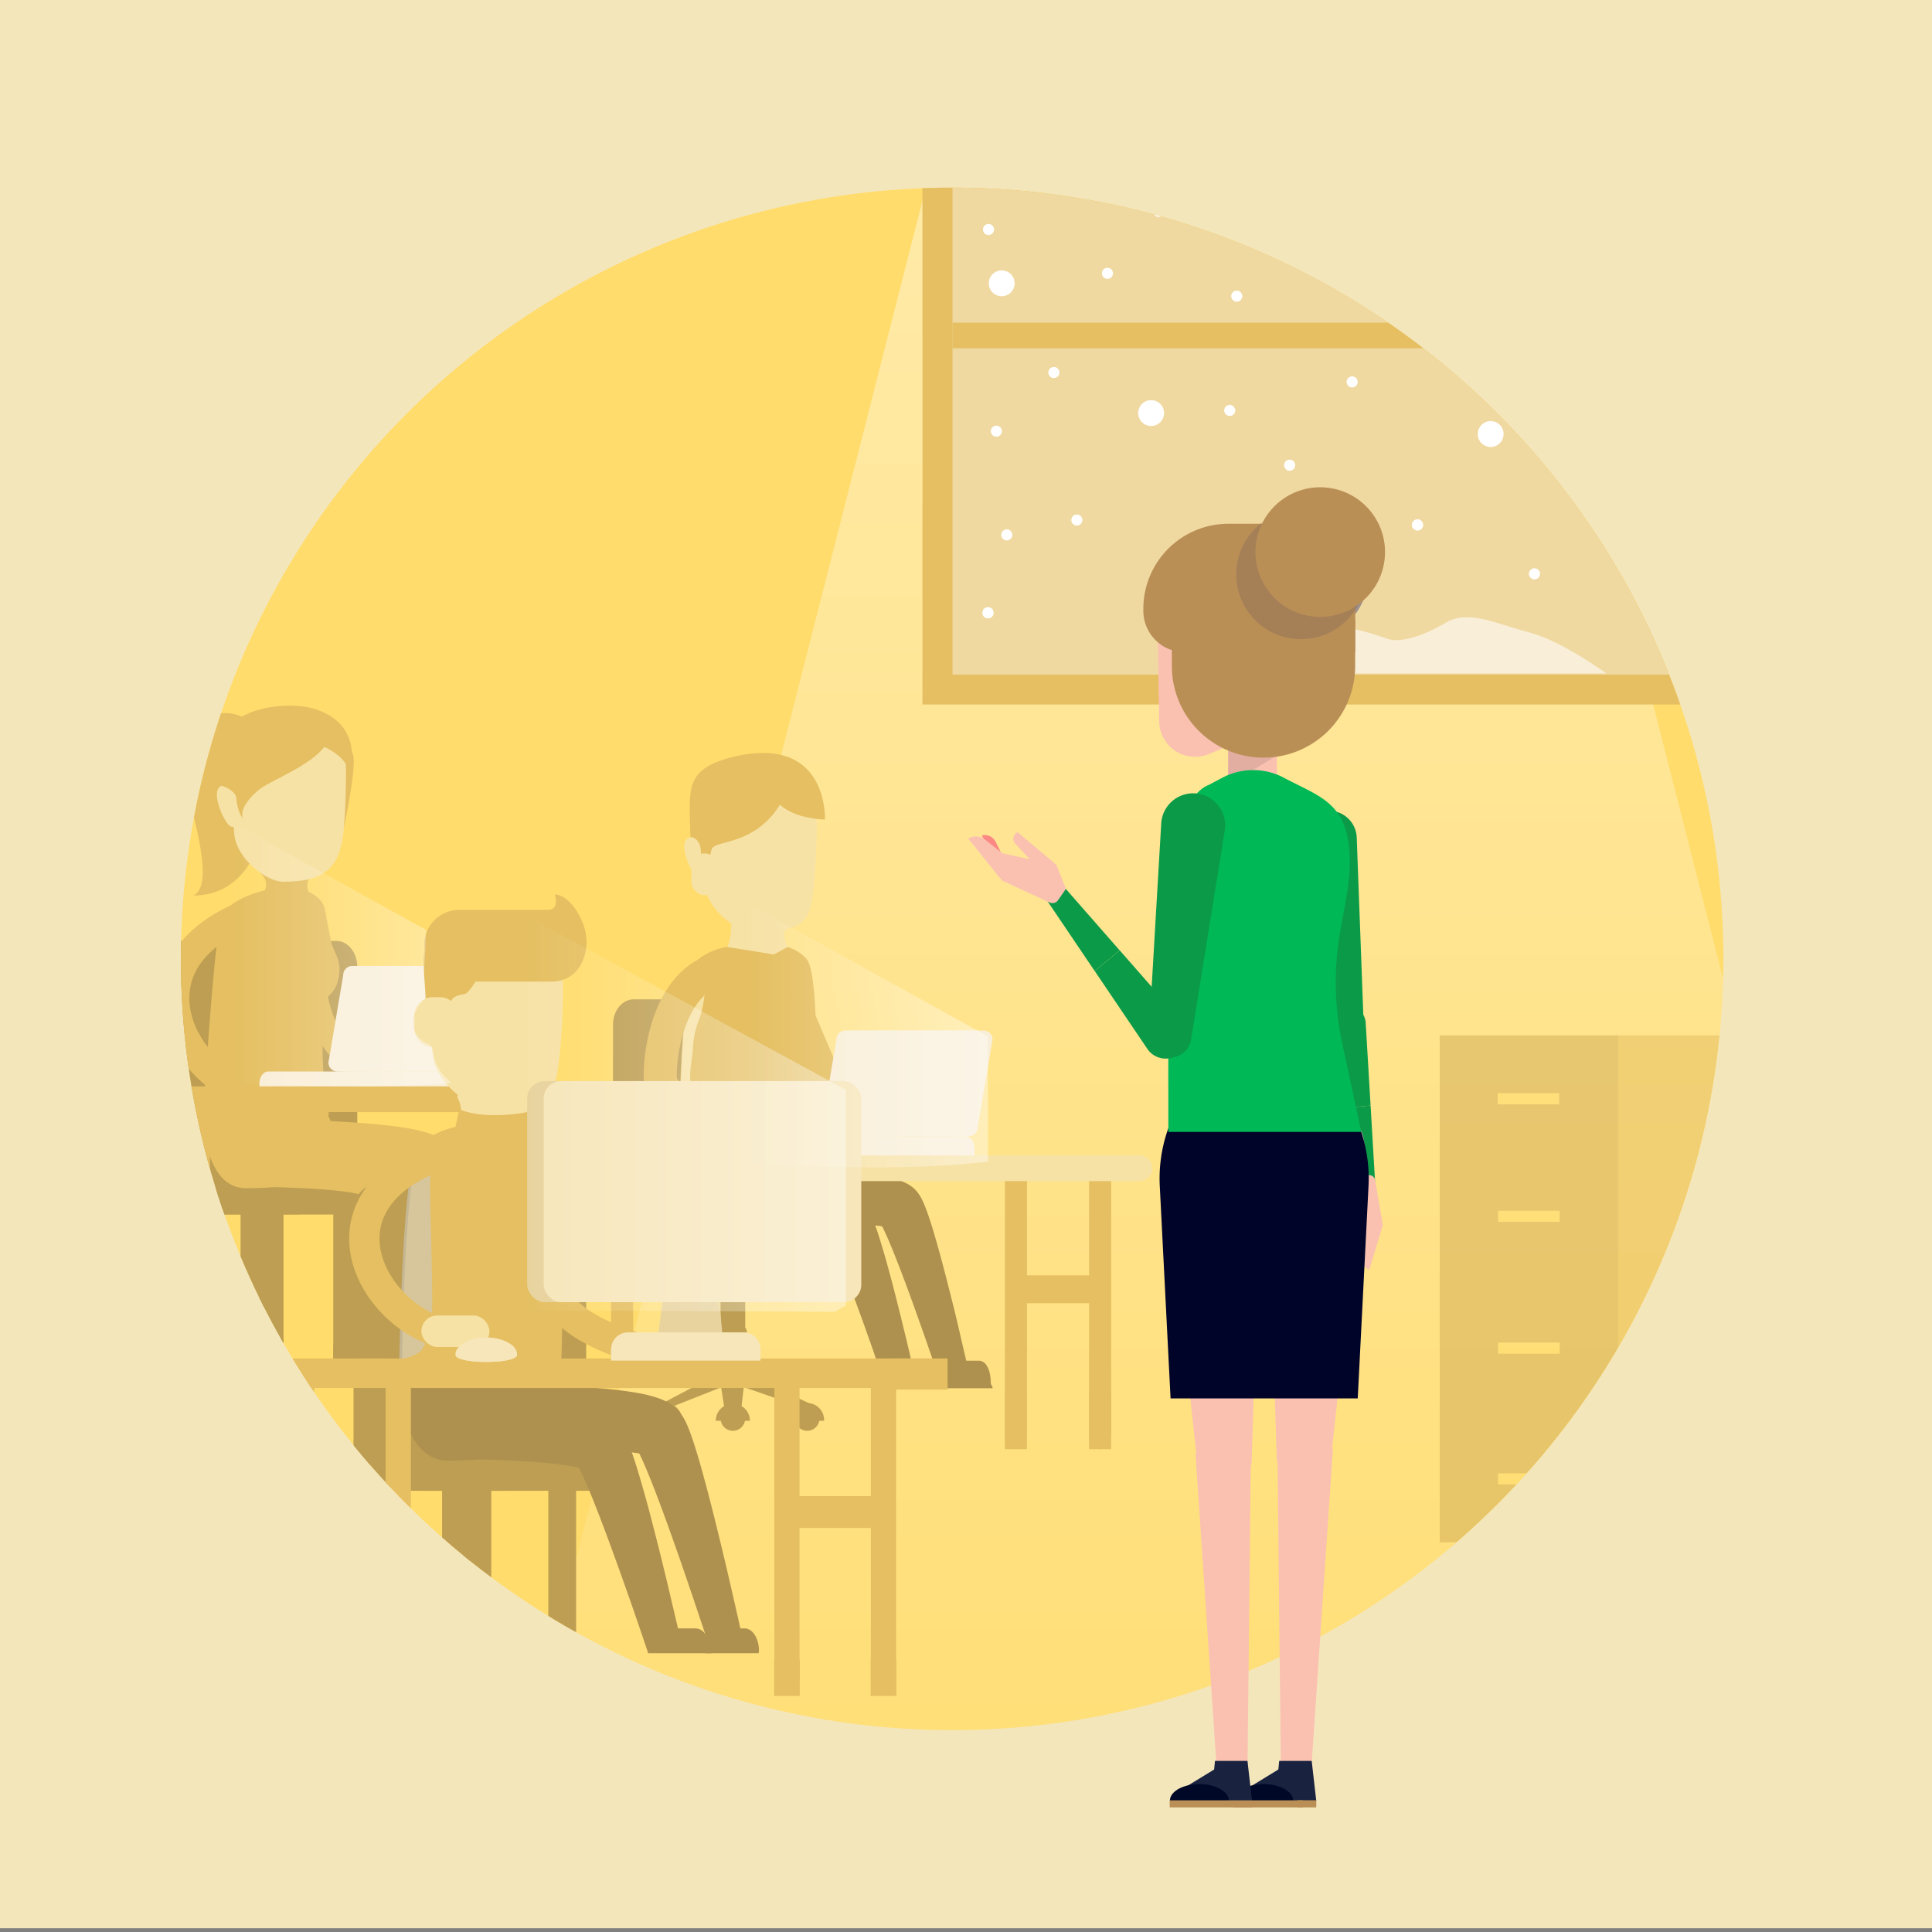 <svg xmlns="http://www.w3.org/2000/svg" xmlns:xlink="http://www.w3.org/1999/xlink" width="700" height="700" viewBox="0 0 700 700">
  <rect x="0" y="0" width="700" height="700" fill="#808080" stroke="none"/>
  <defs>
    <clipPath id="8f4ed174-de66-41e2-a29d-ad17b59a8975">
      <circle cx="344.98" cy="347.42" r="279.44" fill="none"/>
    </clipPath>
    <linearGradient id="fef0fa1d-cdfc-4468-a9c0-cd7efc524d21" x1="443.33" y1="70" x2="443.33" y2="764" gradientUnits="userSpaceOnUse">
      <stop offset="0" stop-color="#fff"/>
      <stop offset="1" stop-color="#fff" stop-opacity="0"/>
    </linearGradient>
    <linearGradient id="7d2178c8-78c0-4ab9-8fce-7f21daf698d8" x1="-192.99" y1="1315.15" x2="-192.99" y2="1402.15" gradientTransform="translate(1486.19 538.81) rotate(90)" xlink:href="#fef0fa1d-cdfc-4468-a9c0-cd7efc524d21"/>
    <linearGradient id="dd3c7ace-46b1-43f5-87eb-dca0455c5676" x1="-135.59" y1="1179.69" x2="-135.59" y2="1296.69" gradientTransform="translate(1486.19 538.81) rotate(90)" xlink:href="#fef0fa1d-cdfc-4468-a9c0-cd7efc524d21"/>
    <linearGradient id="deadccd8-0f7d-4d27-8def-e1dcb60fcff3" x1="-163.68" y1="1128.25" x2="-163.68" y2="1215.25" gradientTransform="translate(1486.19 538.81) rotate(90)" xlink:href="#fef0fa1d-cdfc-4468-a9c0-cd7efc524d21"/>
    <symbol id="f7f407b3-ac70-4624-a613-6cbdbacd2504" data-name="New Symbol 23" viewBox="0 0 3.26 4.72">
      <path d="M1.63,4.72h0A1.63,1.63,0,0,1,0,3.09V1.63A1.63,1.63,0,0,1,1.63,0h0A1.63,1.63,0,0,1,3.26,1.63V3.09A1.63,1.63,0,0,1,1.63,4.72Z" fill="#67413a"/>
    </symbol>
    <symbol id="2dcb944b-faa2-4dbf-be41-458ec737ce48" data-name="New Symbol 32" viewBox="0 0 3.79 1.46">
      <path d="M.25,1.2,0,.18A5.87,5.87,0,0,1,3.79.49l-.42,1A4.9,4.9,0,0,0,.25,1.2Z" fill="#b0593c"/>
    </symbol>
  </defs>
  <title>elena-2</title>
  <g style="isolation: isolate">
    <g id="49d0f1d0-0b60-4411-8b40-7d8d5b592c47" data-name="back6">
      <rect y="-4.8" width="701.05" height="703.44" fill="#f4e6bb"/>
      <circle cx="344.98" cy="347.42" r="279.44" fill="#ffdc6c"/>
      <g clip-path="url(#8f4ed174-de66-41e2-a29d-ad17b59a8975)">
        <g>
          <polyline points="288.58 386.53 266.95 394.2 285.64 398.02" fill="#272749"/>
          <circle cx="345.38" cy="348.05" r="277.95" fill="#ffdc6c"/>
          <polygon points="551.76 70 334.91 70 158.01 764 728.66 764 551.76 70" opacity="0.4" fill="url(#fef0fa1d-cdfc-4468-a9c0-cd7efc524d21)"/>
          <g>
            <g>
              <rect x="334.22" y="54.75" width="292.88" height="200.49" fill="#e5bf61"/>
              <g opacity="0.41">
                <rect x="345.11" y="65.58" width="270.52" height="178.84" fill="#fff"/>
              </g>
              <rect x="345.11" y="116.91" width="275.86" height="9.3" fill="#e5bf61"/>
            </g>
            <path d="M418.53,154.11a4.68,4.68,0,1,1,3-5.9A4.69,4.69,0,0,1,418.53,154.11Z" fill="#fff"/>
            <path d="M418.87,78.36a2,2,0,1,1,2.67-.84A2,2,0,0,1,418.87,78.36Z" fill="#fff"/>
            <path d="M421.57,216.73a2,2,0,1,1,2.66-.83A2,2,0,0,1,421.57,216.73Z" fill="#fff"/>
            <path d="M446.2,107.93a2,2,0,1,1,2.48,1.28A2,2,0,0,1,446.2,107.93Z" fill="#fff"/>
            <path d="M363,192.89a2,2,0,1,1,.84,2.67A2,2,0,0,1,363,192.89Z" fill="#fff"/>
            <path d="M465.48,167.64a2,2,0,1,1,.84,2.67A2,2,0,0,1,465.48,167.64Z" fill="#fff"/>
            <path d="M357.06,223.81a2,2,0,1,1,2.67-.84A2,2,0,0,1,357.06,223.81Z" fill="#fff"/>
            <path d="M443.66,149.35a2,2,0,1,1,2.48,1.27A2,2,0,0,1,443.66,149.35Z" fill="#fff"/>
            <path d="M388.38,187.51a2,2,0,1,1,.83,2.67A2,2,0,0,1,388.38,187.51Z" fill="#fff"/>
            <path d="M400.3,100.79A2,2,0,1,1,403,100,2,2,0,0,1,400.3,100.79Z" fill="#fff"/>
            <path d="M357.06,223.81a2,2,0,1,1,2.67-.83A2,2,0,0,1,357.06,223.81Z" fill="#fff"/>
            <path d="M454.52,223.59a4.29,4.29,0,1,1-2.77,5.41A4.29,4.29,0,0,1,454.52,223.59Z" fill="#fff"/>
            <path d="M360.37,154.33a2,2,0,1,1-1.27,2.48A2,2,0,0,1,360.37,154.33Z" fill="#fff"/>
            <path d="M472.53,76A2,2,0,1,1,475,77.26,2,2,0,0,1,472.53,76Z" fill="#fff"/>
            <path d="M452.71,198.68a2,2,0,1,1,.84,2.67A2,2,0,0,1,452.71,198.68Z" fill="#fff"/>
            <path d="M356.26,83.79a2,2,0,1,1,2.48,1.27A2,2,0,0,1,356.26,83.79Z" fill="#fff"/>
            <path d="M380.06,134.06a2,2,0,1,1,.83,2.67A2,2,0,0,1,380.06,134.06Z" fill="#fff"/>
            <path d="M364.39,107.1a4.68,4.68,0,1,1,3-5.9A4.69,4.69,0,0,1,364.39,107.1Z" fill="#fff"/>
            <path d="M538.65,152.81a4.68,4.68,0,1,1-3,5.9A4.68,4.68,0,0,1,538.65,152.81Z" fill="#fff"/>
            <path d="M538.3,228.56a2,2,0,1,1-2.66.84A2,2,0,0,1,538.3,228.56Z" fill="#fff"/>
            <path d="M535.61,90.19a2,2,0,1,1-2.67.83A2,2,0,0,1,535.61,90.19Z" fill="#fff"/>
            <path d="M515.49,189.55a2,2,0,1,1-2.48-1.27A2,2,0,0,1,515.49,189.55Z" fill="#fff"/>
            <path d="M594.21,114a2,2,0,1,1-.83-2.67A2,2,0,0,1,594.21,114Z" fill="#fff"/>
            <path d="M491.69,139.28a2,2,0,1,1-.83-2.67A2,2,0,0,1,491.69,139.28Z" fill="#fff"/>
            <path d="M600.12,83.11a2,2,0,1,1-2.67.83A2,2,0,0,1,600.12,83.11Z" fill="#fff"/>
            <path d="M515.49,189.55a2,2,0,1,1-2.48-1.27A2,2,0,0,1,515.49,189.55Z" fill="#fff"/>
            <path d="M566.82,84.45a2,2,0,1,1-.83-2.66A2,2,0,0,1,566.82,84.45Z" fill="#fff"/>
            <path d="M556.88,206.13a2,2,0,1,1-2.67.83A2,2,0,0,1,556.88,206.13Z" fill="#fff"/>
            <path d="M600.12,83.11a2,2,0,1,1-2.67.83A2,2,0,0,1,600.12,83.11Z" fill="#fff"/>
            <path d="M502.66,83.33a4.29,4.29,0,1,1,2.77-5.41A4.3,4.3,0,0,1,502.66,83.33Z" fill="#fff"/>
            <path d="M596.81,152.59a2,2,0,1,1,1.27-2.48A2,2,0,0,1,596.81,152.59Z" fill="#fff"/>
            <path d="M484.64,230.93a2,2,0,1,1-2.48-1.27A2,2,0,0,1,484.64,230.93Z" fill="#fff"/>
            <path d="M493.83,100A2,2,0,1,1,493,97.3,2,2,0,0,1,493.83,100Z" fill="#fff"/>
            <path d="M600.92,223.13a2,2,0,1,1-2.49-1.27A2,2,0,0,1,600.92,223.13Z" fill="#fff"/>
            <path d="M577.12,172.86a2,2,0,1,1-.83-2.67A2,2,0,0,1,577.12,172.86Z" fill="#fff"/>
            <path d="M592.79,192.82a4.68,4.68,0,1,1-3,5.9A4.67,4.67,0,0,1,592.79,192.82Z" fill="#fff"/>
          </g>
          <g opacity="0.55">
            <rect x="521.63" y="375.13" width="111.42" height="183.66" transform="translate(1154.69 933.92) rotate(-180)" fill="#e5bf61"/>
            <g opacity="0.12">
              <rect x="521.63" y="375.13" width="64.63" height="45.91" transform="translate(1107.9 796.18) rotate(-180)" fill="#4b2d14"/>
              <rect x="521.63" y="421.05" width="64.63" height="45.91" transform="translate(1107.9 888.01) rotate(-180)" fill="#4b2d14"/>
              <rect x="521.63" y="466.96" width="64.63" height="45.91" transform="translate(1107.9 979.84) rotate(-180)" fill="#4b2d14"/>
              <rect x="521.63" y="512.88" width="64.63" height="45.91" transform="translate(1107.9 1071.67) rotate(-180)" fill="#4b2d14"/>
            </g>
            <rect x="542.61" y="396.05" width="22.33" height="4.03" transform="translate(1107.55 796.13) rotate(-180)" fill="#ffdc6c"/>
            <rect x="542.79" y="438.67" width="22.33" height="4.03" transform="translate(1107.9 881.36) rotate(-180)" fill="#ffdc6c"/>
            <rect x="542.79" y="486.44" width="22.33" height="4.03" transform="translate(1107.9 976.9) rotate(-180)" fill="#ffdc6c"/>
            <rect x="542.79" y="533.82" width="22.33" height="4.03" rx="0.05" ry="0.05" transform="translate(1107.9 1071.67) rotate(-180)" fill="#ffdc6c"/>
          </g>
          <g>
            <g>
              <g>
                <g>
                  <path d="M55.93,428.54c0,5.15,3.41,9.33,7.62,9.33h58.27c4.21,0,7.62-4.18,7.62-9.33V350.23c0-5.15-3.41-9.33-7.62-9.33H63.55c-4.21,0-7.62,4.18-7.62,9.33Z" fill="#bd9e52"/>
                  <path d="M120.75,495V437.68h8.77V495a4.39,4.39,0,1,1-8.77,0Z" fill="#bd9e52"/>
                  <path d="M87.17,495V437.68h8.77V495a4.39,4.39,0,1,1-8.77,0Z" fill="#bd9e52"/>
                  <path d="M93.94,495V437.68h8.78V495a4.4,4.4,0,1,1-8.78,0Z" fill="#bd9e52"/>
                  <path d="M60.36,495V437.68h8.78V495a4.4,4.4,0,1,1-8.78,0Z" fill="#bd9e52"/>
                  <path d="M64.51,430.18H108.7V440H64.51a5,5,0,0,1,0-9.86Z" fill="#bd9e52"/>
                  <path d="M78.14,435.11c0,2.72.72,4.93,1.61,4.93h59.36c.89,0,1.61-2.21,1.61-4.93h0c0-2.72-.72-4.93-1.61-4.93H79.75c-.89,0-1.61,2.21-1.61,4.93Z" fill="#bd9e52"/>
                  <rect x="60.36" y="486.2" width="8.77" height="13.55" fill="#bd9e52"/>
                  <rect x="87.17" y="486.44" width="6.77" height="13.25" fill="#bd9e52"/>
                  <rect x="93.94" y="484.9" width="8.77" height="14.73" fill="#bd9e52"/>
                  <rect x="120.75" y="487.38" width="8.77" height="12.12" fill="#bd9e52"/>
                </g>
                <g>
                  <path d="M99,273.57c0,7.47,0,50.88-29,50.88,9.15-3.78-2.66-36.55-3.48-44-1.55-14.13,8.67-26.76,22-20.41C95.94,263.58,99,266.1,99,273.57Z" fill="#e5bf61"/>
                  <path d="M199.4,493.74h-8s-14.31-1.74-16.73-2.27c-4.69-1-2.56-4.92-2.56-7.29V481l7.33,1.67s16,6.5,19.16,7.88S199.4,493.74,199.4,493.74Z" fill="#e5bf61"/>
                  <path d="M103.85,427.58l5-.29c3.21-.17,7.81-.38,13.3-.52s11.91-.23,18.5,0c1.64.08,3.28.17,4.86.32a41,41,0,0,1,4.2.57l.59.13c.09,0,.15,0-.21-.18-1.33-.87-1.86-2.12-1.39-1.37a38.45,38.45,0,0,1,2.09,4.11c1.44,3.18,2.82,6.58,4.14,9.95s2.59,6.73,3.79,10c2.42,6.53,4.6,12.69,6.45,18s3.34,9.71,4.41,12.8l1.64,4.85L181.77,483,180.62,478c-.76-3.21-1.84-7.78-3.13-13.28s-2.88-11.9-4.66-18.76c-.89-3.44-1.83-7-2.84-10.61s-2.09-7.3-3.36-11.11a55.31,55.31,0,0,0-2.41-6.15,13.07,13.07,0,0,0-4.86-5.64,17.61,17.61,0,0,0-2.71-1.37c-.75-.3-1.43-.53-2.05-.72a52.73,52.73,0,0,0-6.54-1.51c-2-.36-3.91-.62-5.77-.86-7.4-.91-14.08-1.33-19.83-1.66s-10.49-.47-13.84-.57l-5.3-.13Z" fill="#e5bf61"/>
                  <path d="M146.38,399c-28-10.51-40.76-23.55-37.08-69.19l8.62.7c-3.42,42.51,7.5,51.4,31.5,60.4Z" fill="#e5bf61"/>
                  <path d="M111.87,302.75l12.78-3.11s4.6-21.58,3.28-26c-4.62-15.57-18.5-15.57-18.5-15.57Z" fill="#e5bf61"/>
                  <path d="M74.82,413.17c.06,2.58,2.9,17.34,14.26,17.34,22.32,0,30.75-4.38,31.67-12.33C122,407.69,118,402.66,118,402.66l-42.24.16S74.6,403.79,74.82,413.17Z" fill="#e5bf61"/>
                  <path d="M180.46,499.1h-8s-14.32-1.73-16.74-2.26c-4.69-1-2.56-4.93-2.56-7.29V486.4l7.33,1.67s16,6.5,19.16,7.88S180.46,499.1,180.46,499.1Z" fill="#e5bf61"/>
                  <path d="M87.74,430l4.86,0c3.12,0,7.59.12,12.92.32s11.56.52,17.84,1.24c1.56.19,3.11.4,4.55.66.71.13,1.4.27,2,.41s1.09.3,1.18.31,0,0-.57-.47c-.11-.11-.34-.31-.48-.48L130,432l-.3-.34.06.06.11.13c.1.16-.45-.64-.28-.42a7.22,7.22,0,0,1,.82,1.33c.69,1.3,1.4,2.85,2.09,4.42,1.39,3.16,2.71,6.48,4,9.76s2.5,6.57,3.68,9.74c2.34,6.37,4.46,12.35,6.26,17.49s3.25,9.45,4.28,12.45l1.6,4.73,10.55-2.94s-.41-1.79-1.12-4.92-1.78-7.57-3-12.92-2.8-11.57-4.52-18.25c-.86-3.34-1.77-6.8-2.74-10.32s-2-7.09-3.18-10.75c-.6-1.84-1.21-3.68-2-5.69a27.9,27.9,0,0,0-1.66-3.49c-.07-.17-.88-1.33-1.05-1.54l-.1-.13-.05-.07-.35-.4-.12-.13c-.31-.32-.7-.69-1-.94a15.91,15.91,0,0,0-2.85-1.89,28.18,28.18,0,0,0-3.82-1.6c-1.11-.38-2.13-.68-3.13-.95-2-.55-3.85-1-5.66-1.34-7.2-1.46-13.66-2.32-19.24-3S97,408.85,93.78,408.53l-5.15-.47Z" fill="#e5bf61"/>
                  <path d="M80.67,330.69c3.51-4.14,10-6.86,15.27-8.09a27.11,27.11,0,0,1,7.11-.72c2.41,0,4.75-.8,8.57,1.11,2.39,1.19,5.47,3.07,6.11,6.59.52,2.83,1.31,6.85,2.12,11.08.78,4.07,3.54,6.49,3.1,11.61-.68,7.94-4.57,7.89-5,10.59A129.56,129.56,0,0,0,119.21,404s-6.38,2.13-20.88,2.5a79.81,79.81,0,0,1-24.69-3S77.88,334,80.67,330.69Z" fill="#e5bf61"/>
                  <path d="M109.43,334.51c-7.92,0-13.49-11.91-13.49-11.91s1.84-3.15-1.75-6.53c-4-3.73,26.42-1.17,20.85.23s-3.17,7.45-3.17,7.45S117.35,334.51,109.43,334.51Z" fill="#e5bf61"/>
                  <path d="M84.85,302c.68,8.89,11.5,17.48,17.86,17.48,15.41,0,20.27-5.62,21.66-17.48.72-6.17,1-16.42,1-22.24-.08-15.9-6.94-18.21-20.1-18.21-14.14,0-21.43,1.91-21.72,18.21C83.42,286.38,84.38,295.75,84.85,302Z" fill="#f7e2a6"/>
                  <path d="M87.91,401.07c-17-6.39-29.51-22.87-29.62-39.17-.07-9,3.68-25.53,29.55-35.66l3.76,9.6c-15.14,5.92-23.09,14.91-23,26,.08,12,10,24.72,22.94,29.59Z" fill="#e5bf61"/>
                  <path d="M85.83,290.26s-1-7.13-5.52-5.55,1,13.72,3.25,14.69a2.46,2.46,0,0,0,3-.83" fill="#f7e2a6"/>
                  <path d="M85.62,289.13c-.16-2.49-4.69-4.65-6.69-4.65,0-4.08-2.2-11.55,3.91-20.59C88.19,256,105.25,254,114.43,257c17.69,5.83,12.35,22.5,12.35,22.5s-1.52-5.35-9.26-8.87c-5.77,7.36-20,12.23-24.21,15.92-8.44,7.47-4.62,10.8-5,10.34C85.87,294.25,85.62,289.13,85.62,289.13Z" fill="#e5bf61"/>
                </g>
              </g>
              <g>
                <path d="M94,395.19v-2.64c0-2.39,1.42-4.33,3.16-4.33h49.09c1.74,0,3.16,1.94,3.16,4.33v2.64Z" fill="#f9eed7"/>
                <path d="M119,385a3.23,3.23,0,0,0,3.23,3.23h47.42a3.23,3.23,0,0,0,3.23-3.23l5.39-31.79A3.23,3.23,0,0,0,175,350H127.6a3.23,3.23,0,0,0-3.23,3.23Z" fill="#f9eed7"/>
                <path d="M121.68,385a3.23,3.23,0,0,0,3.23,3.23h47.41a3.23,3.23,0,0,0,3.23-3.23l5.39-31.79a3.23,3.23,0,0,0-3.23-3.23H130.3a3.23,3.23,0,0,0-3.23,3.23Z" fill="#f9eed7"/>
                <path d="M119,395.19v-2.64c0-2.39,1.42-4.33,3.16-4.33h49.09c1.74,0,3.15,1.94,3.15,4.33v2.64Z" fill="#f9eed7"/>
              </g>
              <g>
                <path d="M68.07,494.39V400.7h8v93.69c0,3.14-1.78,5.69-4,5.69S68.07,497.53,68.07,494.39Z" fill="#e5bf61"/>
                <path d="M221.41,494.39V400.7h8v93.69c0,3.14-1.79,5.69-4,5.69S221.41,497.53,221.41,494.39Z" fill="#e5bf61"/>
                <path d="M190.9,494.39V400.7h8v93.69c0,3.14-1.79,5.69-4,5.69S190.9,497.53,190.9,494.39Z" fill="#e5bf61"/>
                <path d="M37.57,494.39V400.7h8v93.69c0,3.14-1.78,5.69-4,5.69S37.57,497.53,37.57,494.39Z" fill="#e5bf61"/>
                <path d="M19.39,393.6H68.57v9.34H19.39a4.67,4.67,0,1,1,0-9.34Z" fill="#e5bf61"/>
                <path d="M54.69,398.27a4.76,4.76,0,0,0,4.86,4.67H239.49a4.76,4.76,0,0,0,4.86-4.67h0a4.76,4.76,0,0,0-4.86-4.67H59.55a4.76,4.76,0,0,0-4.86,4.67Z" fill="#e5bf61"/>
                <path d="M194.88,447.17h30.51V437.1H194.88s-1.64,1-1.64,5S194.88,447.17,194.88,447.17Z" fill="#e5bf61"/>
                <path d="M42.46,447.17H73V437.1H42.46s-1.65,1-1.65,5S42.46,447.17,42.46,447.17Z" fill="#e5bf61"/>
                <rect x="68.07" y="483.71" width="7.97" height="16.37" fill="#e5bf61"/>
              </g>
            </g>
            <g>
              <g>
                <g>
                  <rect x="261.05" y="466.96" width="8.96" height="15.44" fill="#bd9e52"/>
                  <path d="M245.79,463.1c0,2.74,1.34,5,3,5h33.48c1.66,0,3-2.23,3-5h0c0-2.74-1.34-5-3-5H248.79c-1.66,0-3,2.22-3,5Z" fill="#bd9e52"/>
                  <path d="M260.57,501.18V482.4c0-1.66,2.22-3,5-3s5,1.35,5,3v18.78Z" fill="#bd9e52"/>
                  <path d="M232.92,458.14a5,5,0,0,0,5,5h55.3a5,5,0,0,0,5-5h0a5,5,0,0,0-5-5h-55.3a5,5,0,0,0-5,5Z" fill="#bd9e52"/>
                  <path d="M222.06,448.6c0,5,3.42,7.89,7.57,7.89H287c4.14,0,3.77-4.69,3.77-9.71l-.43-75.62c0-5-7.78-9.09-11.93-9.09H229.63c-4.15,0-7.51,4.07-7.51,9.09Z" fill="#bd9e52"/>
                  <path d="M226.17,446.78h53.3v9.71h-53.3a4.87,4.87,0,1,1,0-9.71Z" fill="#bd9e52"/>
                  <path d="M249.38,451.63c0,2.68.71,4.86,1.58,4.86h58.46c.87,0,1.58-2.18,1.58-4.86h0c0-2.68-.71-4.85-1.58-4.85H251c-.87,0-1.58,2.17-1.58,4.85Z" fill="#bd9e52"/>
                  <polygon points="260.57 497.6 270.01 497.6 295.44 509.5 289.4 509.5 268.33 502.17 262.5 502.17 243.95 509.5 237.96 509.5 260.57 497.6" fill="#bd9e52"/>
                  <path d="M288,513.94a4.45,4.45,0,1,0,4.45-4.44A4.45,4.45,0,0,0,288,513.94Z" fill="#bd9e52"/>
                  <path d="M298.59,514.77a6.18,6.18,0,1,0-12.35,0Z" fill="#bd9e52"/>
                  <path d="M261.09,513.94a4.45,4.45,0,1,0,4.44-4.44A4.44,4.44,0,0,0,261.09,513.94Z" fill="#bd9e52"/>
                  <path d="M271.71,514.77a6.18,6.18,0,0,0-12.36,0Z" fill="#bd9e52"/>
                  <path d="M236.51,513.94A4.45,4.45,0,1,0,241,509.5,4.44,4.44,0,0,0,236.51,513.94Z" fill="#bd9e52"/>
                  <path d="M247.13,514.77a6.18,6.18,0,1,0-12.35,0Z" fill="#bd9e52"/>
                  <polygon points="260.57 498.09 270.01 498.09 268.54 510.68 262.53 510.68 260.57 498.09" fill="#bd9e52"/>
                </g>
                <g>
                  <path d="M276.48,445.21l4.83-.4c3.11-.23,7.57-.54,12.89-.79s11.55-.47,17.88-.3c1.58,0,3.16.13,4.64.26a29.75,29.75,0,0,1,3.66.5c.13,0,.26,0,.1,0s-.22-.13-.41-.28a3.19,3.19,0,0,1-.43-.34,3,3,0,0,1-.32-.3l-.16-.16-.39-.45.22.25c-.09-.11-.19-.25-.28-.38l-.06-.1s0,0,0,0v0s0,0,.06.05.25.38.41.66c.66,1.15,1.39,2.71,2.08,4.24,1.39,3.13,2.72,6.44,4,9.71s2.51,6.55,3.68,9.72c2.34,6.35,4.46,12.33,6.26,17.46L339.44,497c1,3,1.59,4.72,1.59,4.72l10.4-2.89-1.13-4.92c-.73-3.11-1.77-7.56-3-12.9s-2.8-11.56-4.52-18.23c-.86-3.34-1.77-6.79-2.75-10.3s-2-7.1-3.22-10.77c-.62-1.86-1.23-3.68-2.15-5.8-.23-.53-.5-1.1-.83-1.75l-.3-.52-.15-.27-.09-.15-.16-.24c-.21-.32-.44-.64-.66-.94l-.2-.27a11.5,11.5,0,0,0-2.34-2.12,14.32,14.32,0,0,0-1.58-.95,17.94,17.94,0,0,0-2.4-1,42.16,42.16,0,0,0-6.74-1.66c-2-.35-3.87-.59-5.7-.8-7.27-.81-13.77-1.1-19.38-1.31s-10.22-.26-13.48-.29h-5.16Z" fill="#af914f"/>
                  <path d="M288.69,352c-2.92,36.21,1.57,45.86,23,53.9" fill="#e5bf61"/>
                  <path d="M246.11,430c.06,2.55,2.85,17.08,14,17.08,22,0,33.43-4.93,34.34-12.76a98.46,98.46,0,0,0,0-20.26H246.11S245.89,420.79,246.11,430Z" fill="#e5bf61"/>
                  <path d="M320.5,501.41c3.18.08,6.36.15,9.54.18l2.17,0c-.15-.68-.33-1.46-.54-2.37l-3-12.73c-1.26-5.26-2.76-11.39-4.45-18-.85-3.29-1.74-6.69-2.7-10.16s-2-7-3.13-10.6c-.59-1.81-1.19-3.61-2-5.59a26.57,26.57,0,0,0-1.64-3.44,14,14,0,0,0-1-1.51l-.1-.14-.05-.06c.25.28-.36-.42-.34-.4l-.12-.13c-.31-.32-.69-.68-1-.92a14.75,14.75,0,0,0-2.81-1.86,28.1,28.1,0,0,0-3.75-1.58c-1.1-.37-2.1-.67-3.09-.94-1.95-.53-3.78-.94-5.57-1.31-7.09-1.44-13.45-2.29-18.94-3s-10-1.15-13.22-1.46l-5.07-.47-.88,21.64,4.79,0c3.07,0,7.47.11,12.72.31s11.38.52,17.57,1.23c1.53.18,3.07.39,4.48.65.7.12,1.38.26,2,.4l.51.13c.67,1.26,1.36,2.76,2,4.27,1.36,3.11,2.67,6.38,3.93,9.61s2.46,6.47,3.62,9.6c2.31,6.26,4.39,12.16,6.16,17.22C318.17,494.64,319.5,498.52,320.5,501.41Zm-20.36-53.19,0,0,.09.11c-.1-.14-.38-.56-.25-.4a4.17,4.17,0,0,1,.35.51Z" fill="#af914f"/>
                  <path d="M251.87,348.8c5.34-6.31,17.7-6.75,21.75-6.71,3.86,0,13.29-.91,18.69,5.48,5.77,6.82,2.79,76.43,2.79,76.43H245.7S246.11,355.62,251.87,348.8Z" fill="#e5bf61"/>
                  <path d="M270.78,345.3s10.2,1.47,15.26-.85c2-.93-3.45,56.63-3.45,56.63Z" fill="#e5bf61"/>
                  <path d="M253,370.11a34.33,34.33,0,0,0-2,10.47c-.35,4.86-2.31,11.47.71,15.78,1.93,2.74,12,5.47,10.89,9.51a22.22,22.22,0,0,1-2.77,7.16c-1.09,1.61-11.8-2.07-13.93,2.72.34-16.34,1.18-42.83,3.32-57.26,2.12.06,4.33-.21,6.35-.28C255,362.44,254.7,366,253,370.11Z" fill="#f7e2a6" style="mix-blend-mode: multiply"/>
                  <path d="M285.36,343.12l-5,2.7-16.83-2.7c1.83-3.88,1.23-9.82,1.55-9.23,2.62,4.89,26.71-2.77,21.36.82C282,337.74,285.36,343.12,285.36,343.12Z" fill="#f7e2a6"/>
                  <path d="M255.06,309s-1-7-5.43-5.46,1,13.51,3.19,14.47a2.44,2.44,0,0,0,3-.83" fill="#f7e2a6"/>
                  <path d="M255.34,320.52c.67,8.75,11.5,17.22,17.86,17.22,20.18,0,20.3-5.54,21.69-17.22a218.39,218.39,0,0,0,1-21.9c-.08-15.66-6.95-17.93-20.12-17.93-14.15,0-21.46,1.88-21.74,17.93C253.9,305.17,254.86,314.4,255.34,320.52Z" fill="#f7e2a6"/>
                  <path d="M253.9,307.87c-.15-2.45-1.77-4.57-3.75-4.57-.36-17.19-2.22-24,13.73-28.61,36.45-9.83,35,22.23,35,22.23s-10.39,0-16.3-5.37c-9.49,15.28-23.91,12.57-24.78,16.29-.5,2.12-1.23,4.53-1.38,5.58s-1.44.33-1.64-.26A27.26,27.26,0,0,1,253.9,307.87Z" fill="#e5bf61"/>
                  <path d="M258.54,410.32c0,3,4.38,5.5,9.79,5.5s6.95-.59,6.95-3.63-1.55-7.37-6.95-7.37S258.54,407.28,258.54,410.32Z" fill="#f7e2a6"/>
                  <path d="M256.08,352.8c-16.17,8.22-17.72,36.14-16.58,39.77s12.42,13.24,21.66,18.2" fill="none" stroke="#e5bf61" stroke-miterlimit="10" stroke-width="12"/>
                  <path d="M279.44,374.87s-.48-17.22.45-24.23c.18-1.27,2.79-1.46,3-.25,1.31,6.88,1.48,23.31,1.48,23.31l-1.8,27.38Z" fill="#e5bf61"/>
                </g>
              </g>
              <g>
                <path d="M394.6,519.39V425.7h8v93.69c0,3.14-1.78,5.69-4,5.69S394.6,522.53,394.6,519.39Z" fill="#e5bf61"/>
                <path d="M364.09,519.39V425.7h8v93.69c0,3.14-1.78,5.69-4,5.69S364.09,522.53,364.09,519.39Z" fill="#e5bf61"/>
                <path d="M192.59,418.6h49.17v9.34H192.59a4.67,4.67,0,1,1,0-9.34Z" fill="#c2c2c2"/>
                <path d="M227.88,423.27a4.76,4.76,0,0,0,4.86,4.67H412.68a4.76,4.76,0,0,0,4.86-4.67h0a4.77,4.77,0,0,0-4.86-4.67H232.74a4.77,4.77,0,0,0-4.86,4.67Z" fill="#f7e2a6"/>
                <path d="M368.08,472.18h30.51V462.1H368.08s-1.65,1-1.65,5S368.08,472.18,368.08,472.18Z" fill="#e5bf61"/>
              </g>
              <g>
                <path d="M272.67,418.6V416c0-2.39,1.41-4.33,3.16-4.33h49.09c1.74,0,3.15,1.94,3.15,4.33v2.64Z" fill="#f9eed7"/>
                <path d="M297.68,408.4a3.22,3.22,0,0,0,3.23,3.23h47.42a3.23,3.23,0,0,0,3.23-3.23l5.38-31.79a3.23,3.23,0,0,0-3.23-3.23H306.3a3.24,3.24,0,0,0-3.24,3.23Z" fill="#f9eed7"/>
                <path d="M300.37,408.4a3.23,3.23,0,0,0,3.23,3.23H351a3.23,3.23,0,0,0,3.23-3.23l5.39-31.79a3.24,3.24,0,0,0-3.24-3.23H309a3.23,3.23,0,0,0-3.23,3.23Z" fill="#f9eed7"/>
                <path d="M297.68,418.6V416c0-2.39,1.41-4.33,3.15-4.33h49.09c1.75,0,3.16,1.94,3.16,4.33v2.64Z" fill="#f9eed7"/>
              </g>
              <path d="M359.64,503c0-1-.64-1.34-.64-1.61v-.16c0-4.59-1.58-8.23-4.33-8.23H345.5c-2.75,0-5.5,3.55-5.5,8.15v.2c0,.27.51.65.52,1.65Z" fill="#af914f"/>
            </g>
            <g>
              <g>
                <g>
                  <path d="M128.09,521.18c0,5.43,3.92,9.82,8.74,9.82h66.81c4.82,0,8.74-4.39,8.74-9.82v-82.4c0-5.43-3.92-9.82-8.74-9.82H136.83c-4.82,0-8.74,4.39-8.74,9.82Z" fill="#bd9e52"/>
                  <path d="M131.11,521.89c0,5,3.63,9.11,8.11,9.11h62c4.48,0,8.11-4.08,8.11-9.11V445.38c0-5-3.63-9.12-8.11-9.12h-62c-4.48,0-8.11,4.08-8.11,9.12Z" fill="#bd9e52"/>
                  <path d="M198.67,601.64V537.42h10.06v64.22a5,5,0,1,1-10.06,0Z" fill="#bd9e52"/>
                  <path d="M160.18,601.17V537.42h10.06v63.75a5,5,0,1,1-10.06,0Z" fill="#bd9e52"/>
                  <path d="M167.94,601.17V537.42H178v63.75a5,5,0,1,1-10.06,0Z" fill="#bd9e52"/>
                  <path d="M128.09,600.47V521.82h13.32v78.65a6.67,6.67,0,0,1-13.32,0Z" fill="#bd9e52"/>
                  <path d="M144.31,528.83h40.55v11.31H144.31c-2.21,0-4-2.53-4-5.65S142.1,528.83,144.31,528.83Z" fill="#bd9e52"/>
                  <path d="M149.82,534.49c0,3.12.83,5.65,1.84,5.65h68.07c1,0,1.84-2.53,1.84-5.65h0c0-3.12-.82-5.66-1.84-5.66H151.66c-1,0-1.84,2.54-1.84,5.66Z" fill="#bd9e52"/>
                </g>
                <g>
                  <path d="M181.38,527.65l5.63-.47c3.61-.27,8.8-.64,15-.95s13.44-.56,20.82-.35c1.83.06,3.67.15,5.4.3a35.34,35.34,0,0,1,4.26.6c.15,0,.3.07.11,0a1.13,1.13,0,0,0-.17-.12,3.3,3.3,0,0,1-.31-.22,5.4,5.4,0,0,1-.49-.4,4.27,4.27,0,0,1-.38-.36l-.18-.19-.46-.54.26.3a3.13,3.13,0,0,1-.32-.46l-.07-.12h0l0,0s0,0,.06.07a7.32,7.32,0,0,1,.49.79c.77,1.37,1.62,3.23,2.42,5.07,1.62,3.73,3.17,7.69,4.66,11.6s2.92,7.81,4.28,11.6c2.73,7.59,5.19,14.73,7.28,20.86s3.79,11.27,5,14.85,1.86,5.64,1.86,5.64l12.09-3.46s-.47-2.13-1.3-5.86l-3.53-15.42c-1.49-6.37-3.26-13.8-5.27-21.77-1-4-2.06-8.11-3.2-12.31s-2.34-8.47-3.74-12.86c-.73-2.21-1.44-4.39-2.51-6.92-.27-.64-.58-1.32-1-2.09-.08-.17-.23-.42-.34-.63l-.18-.32-.1-.17-.19-.29c-.24-.38-.51-.77-.77-1.12l-.24-.33c.09.1-.69-.81-.44-.51l-.16-.17-.32-.33-.66-.63c-.39-.34-.75-.6-1.13-.89s-.64-.43-1-.64-.6-.35-.86-.49a22.39,22.39,0,0,0-2.8-1.24,47.84,47.84,0,0,0-7.85-2c-2.32-.42-4.5-.71-6.63-1-8.47-1-16-1.31-22.56-1.56s-11.91-.32-15.7-.35h-6Z" fill="#af914f"/>
                  <path d="M195.83,418.48c-4.25,46.71,2.28,59.16,33.55,69.54" fill="none" stroke="#e5bf61" stroke-miterlimit="10" stroke-width="11"/>
                  <path d="M146,509.33c.06,3,3.32,19.87,16.35,19.87,25.58,0,38.91-5.74,40-14.85a114.17,114.17,0,0,0,0-23.58H146S145.77,498.58,146,509.33Z" fill="#af914f"/>
                  <path d="M160.83,528.66l5.57,0c3.58,0,8.71.12,14.82.36,3.05.11,6.35.27,9.8.49s7.07.51,10.65.94c1.78.21,3.57.45,5.22.75.81.15,1.6.31,2.28.47s1.25.35,1.35.35,0,0-.65-.54a7,7,0,0,1-.56-.55l-.07-.08s-.64-.74-.33-.39l.06.07.13.15.06.06-.09-.1-.16-.22-.15-.24h0a9.89,9.89,0,0,1,.94,1.53c.79,1.49,1.61,3.27,2.4,5.07,1.58,3.62,3.11,7.43,4.57,11.2s2.87,7.52,4.21,11.17c2.69,7.29,5.12,14.15,7.18,20s3.73,10.83,4.92,14.27l1.82,5.42,12.1-3.37-1.29-5.64-3.48-14.81c-1.46-6.13-3.21-13.27-5.18-20.93-1-3.83-2-7.79-3.14-11.83s-2.29-8.13-3.64-12.33c-.69-2.11-1.4-4.21-2.32-6.52a30.42,30.42,0,0,0-1.91-4,17.81,17.81,0,0,0-1.2-1.76l-.11-.16-.06-.08c.29.33-.42-.47-.4-.46l-.14-.14c-.35-.37-.8-.8-1.13-1.08a17.53,17.53,0,0,0-3.27-2.17,32.54,32.54,0,0,0-4.37-1.83c-1.27-.44-2.45-.78-3.59-1.1-2.28-.62-4.41-1.1-6.49-1.53-4.14-.85-8-1.5-11.72-2.06s-7.14-1-10.33-1.42c-6.38-.79-11.67-1.34-15.39-1.7l-5.9-.54Z" fill="#af914f"/>
                  <path d="M152.73,414.76c6.21-7.35,20.6-7.85,25.31-7.81,4.5-.07,15.48-1.06,21.77,6.38,6.72,7.94,3.25,89,3.25,89H145.53S146,422.7,152.73,414.76Z" fill="#e5bf61"/>
                  <path d="M156.21,479.47c-.81,3-1.49,6.8-3.25,9.4-1.27,1.87-4.92,3-8.28,3.83.39-19,1.37-49.86,3.86-66.66,2.47.07,5-.25,7.39-.32C155.32,430.64,157.46,474.78,156.21,479.47Z" fill="#ccc" opacity="0.54" style="mix-blend-mode: multiply"/>
                  <path d="M192.79,409.7l-26.46-2.76a10.59,10.59,0,0,0-.45-8.94c-3-5.69,35.1-3.3,28.49.27S192.79,409.7,192.79,409.7Z" fill="#f7e2a6"/>
                  <path d="M194.37,409.7s-4,3.63-15.18,3.63c-10.37,0-14.32-4.32-14.32-4.32l1.57-7.13s3.9,2.16,12.75,2.16,13.95-1.66,13.95-1.66Z" fill="#e5bf61"/>
                  <path d="M156.76,381.83c.78,10.19,13.39,20.05,20.8,20.05,23.5,0,23.63-6.45,25.25-20.05a252.35,252.35,0,0,0,1.15-25.5c-.09-18.22-8.09-20.88-23.42-20.88-16.48,0-25,2.2-25.32,20.88C155.08,364,156.21,374.71,156.76,381.83Z" fill="#f7e2a6"/>
                  <path d="M158,369.32c-.16-2.81-1.79-5.25-3.79-5.25.14-8.8-2.23-20,.67-20.58,6.22-1.32,19.33,8,19.33,8s-1.89,5.23-5.11,8.31c-1,.92-5.28,0-6.13,4.27-1,5.21-2.28,10.42-2.43,11.61s-1.45.38-1.65-.29A34.5,34.5,0,0,1,158,369.32Z" fill="#e5bf61"/>
                  <path d="M153.69,342.65a12.79,12.79,0,0,0,12.62,13h33.53c7,0,11.83-4.95,12.62-13S206.62,324.1,201,324.1c0,0,2,5.56-2.53,5.56l-32.18,0a12.8,12.8,0,0,0-12.62,13Z" fill="#e5bf61"/>
                  <path d="M157.31,419.27c-41.48,16.23-25,53.38,0,62.75" fill="none" stroke="#e5bf61" stroke-miterlimit="10" stroke-width="11"/>
                  <rect x="152.68" y="476.64" width="24.65" height="11.38" rx="5.69" ry="5.69" fill="#f7e2a6"/>
                  <path d="M257.93,599c0-1-.93-.37-.93-.64v-.16c0-4.66-1.76-8.2-5.09-8.2H240.84c-3.33,0-5.84,3.45-5.84,8.11v.21c0,.28-.2-.32-.18.68Z" fill="#af914f"/>
                  <path d="M274.88,599c0-1,.12-.37.12-.64v-.16c0-4.66-2.38-8.2-5.18-8.2h-9.3c-2.8,0-5.52,3.45-5.52,8.11v.21c0,.28.44-.32.46.68Z" fill="#af914f"/>
                </g>
              </g>
              <g>
                <path d="M139.73,607.75V500.33h9.14V607.75c0,3.61-2.05,6.53-4.57,6.53S139.73,611.36,139.73,607.75Z" fill="#e5bf61"/>
                <path d="M315.53,607.75V500.33h9.14V607.75c0,3.61-2,6.53-4.56,6.53S315.53,611.36,315.53,607.75Z" fill="#e5bf61"/>
                <path d="M280.56,607.75V500.33h9.13V607.75c0,3.61-2,6.53-4.57,6.53S280.56,611.36,280.56,607.75Z" fill="#e5bf61"/>
                <path d="M104.75,607.75V500.33h9.14V607.75c0,3.61-2,6.53-4.57,6.53S104.75,611.36,104.75,607.75Z" fill="#e5bf61"/>
                <path d="M83.92,492.2H140.3v10.7H83.92a5.35,5.35,0,1,1,0-10.7Z" fill="#e5bf61"/>
                <path d="M124.38,497.55A5.47,5.47,0,0,0,130,502.9H336.27a5.46,5.46,0,0,0,5.57-5.35h0a5.46,5.46,0,0,0-5.57-5.35H130a5.47,5.47,0,0,0-5.58,5.35Z" fill="#e5bf61"/>
                <path d="M285.12,553.62h35V542.06h-35s-1.89,1.15-1.89,5.78S285.12,553.62,285.12,553.62Z" fill="#e5bf61"/>
                <path d="M110.36,553.62h35V542.06h-35s-1.89,1.15-1.89,5.78S110.36,553.62,110.36,553.62Z" fill="#e5bf61"/>
              </g>
              <g>
                <polygon points="237.73 489.45 242.26 454.14 258.98 454.14 262.3 489.45 237.73 489.45" fill="#e8d39e"/>
                <path d="M221.42,492.91v-3.86a6.15,6.15,0,0,1,6-6.32h42.13a6.15,6.15,0,0,1,6,6.32v3.86Z" fill="#f7e6ba"/>
                <rect x="221.42" y="489.05" width="54.07" height="3.86" fill="#f7e6ba"/>
                <rect x="191.01" y="391.71" width="115.07" height="80.09" rx="6.35" ry="6.35" fill="#e8d39e"/>
                <rect x="196.99" y="391.71" width="115.07" height="80.09" rx="6.35" ry="6.35" fill="#f7e6ba"/>
              </g>
              <g>
                <path d="M165.05,490.86c0,3.46,22.29,3.46,22.29,0s-5-6.28-11.15-6.28S165.05,487.39,165.05,490.86Z" fill="#f7e6ba"/>
                <path d="M172.55,490.93c4.06.35,9.76-.58,12.46-3.9a4.9,4.9,0,0,1,2.33,3.83c0,3.46-22.29,3.46-22.29,0a4,4,0,0,1,.76-2.27A13.74,13.74,0,0,0,172.55,490.93Z" fill="#f7e6ba"/>
              </g>
            </g>
            <rect x="250.52" y="309.21" width="9.54" height="15.15" rx="4.77" ry="4.77" fill="#f7e2a6"/>
            <rect x="150.14" y="361.31" width="16.1" height="18.06" rx="6.59" ry="6.59" fill="#f7e2a6"/>
            <rect x="37.57" y="487.03" width="7.97" height="13.24" fill="#e5bf61"/>
            <rect x="104.75" y="601.85" width="9.12" height="13.24" fill="#e5bf61"/>
            <rect x="139.66" y="601.85" width="9.28" height="13.24" fill="#e5bf61"/>
            <rect x="128.09" y="594.04" width="11.78" height="13.24" fill="#bd9e52"/>
            <rect x="160.18" y="594.04" width="17.81" height="13.24" fill="#bd9e52"/>
            <rect x="198.67" y="594.04" width="10.11" height="13.24" fill="#bd9e52"/>
            <rect x="280.49" y="601.23" width="9.28" height="13.24" fill="#e5bf61"/>
            <rect x="315.47" y="601.23" width="9.28" height="13.24" fill="#e5bf61"/>
            <rect x="364.09" y="504.38" width="7.97" height="20.7" fill="#e5bf61"/>
            <rect x="394.6" y="504.38" width="7.97" height="20.7" fill="#e5bf61"/>
            <rect x="322.71" y="492.2" width="20.61" height="11.27" fill="#e5bf61"/>
          </g>
          <path d="M161.11,390.05a17.67,17.67,0,0,1-3.41-5.42,31.24,31.24,0,0,1-.71-3.19c-.23-.7-.64-1.83-.75-2.32-.27-.23-.68-.62-1-.93l-.91-.42a8.75,8.75,0,0,1-3.7-3.38c-2.52-4.3-.25-8.38,2.48-11.78a5.13,5.13,0,0,1,1-.9c-.06-1-.1-2.08-.13-2.43a42.15,42.15,0,0,1-.37-5.72c.17-4.75.58-9.48.65-14.23a8.12,8.12,0,0,1,.34-2.27L84,298v94.51c9.79.34,19.58.71,29.37.92,11,.24,22,.34,32.92-.06,5.37-.2,10.73-.47,16.07-.93l1.08-.09C162.76,391.53,161.85,390.83,161.11,390.05Z" opacity="0.4" fill="url(#7d2178c8-78c0-4ab9-8fce-7f21daf698d8)"/>
          <path d="M445.82,244H582s-16.16-11.85-28.12-14.93-21.86-8.35-30.09-3.43-16.35,7.31-20.91,5.86-21.31-8-31.45-2.43S429.33,244,429.33,244Z" fill="#f9eed7"/>
          <path d="M302.33,475.3,306.5,473V394.88l-117-63.74V475C227.11,474.73,264.72,475.17,302.33,475.3Z" opacity="0.4" fill="url(#dd3c7ace-46b1-43f5-87eb-dca0455c5676)"/>
          <path d="M300.32,422.74c11,.24,21.95.34,32.92-.06,5.36-.2,10.72-.47,16.07-.92,2.34-.21,4.67-.41,7-.67l1.62-.19V375.5l-87-48.19v94.51C280.73,422.16,290.52,422.53,300.32,422.74Z" opacity="0.4" fill="url(#deadccd8-0f7d-4d27-8def-e1dcb60fcff3)"/>
        </g>
      </g>
    </g>
    <g id="d4c7c156-94b2-4d13-bad1-f1d99a66d501" data-name="img6">
      <g>
        <g>
          <path d="M491.57,303.36l2.48,66.87a6.72,6.72,0,0,1-5,6.74h0a6.71,6.71,0,0,1-8.36-5.57l-9.21-66.19A10.09,10.09,0,0,1,479.2,294h0A10.1,10.1,0,0,1,491.57,303.36Z" fill="#0b9b48"/>
          <g id="ac9a909f-ef57-4358-9141-ca94816c8b40" data-name="&lt;Group&gt;">
            <g>
              <path d="M498.22,428.18a3.39,3.39,0,0,1-3.16,3.57,3.23,3.23,0,0,1-1.08-.1,3.39,3.39,0,0,1-2.45-2.65l-5.14-27.53,10.2-.89Z" fill="#0b9b48"/>
              <path d="M487.77,364.08a6.75,6.75,0,0,1,1.87.23,7,7,0,0,1,5.18,6.35l1.77,29.92-10.2.89L481,372.36A7,7,0,0,1,487.77,364.08Z" fill="#0b9b48"/>
            </g>
          </g>
          <g>
            <path d="M495.5,446.33l-3.44,6.11a3.82,3.82,0,0,0,.8,4.73h0L498.35,447Z" fill="#fc8883"/>
            <path d="M486.06,448.2h0l1.43-14.62.2,0-.12-.83,4.4-6.57,4.14,0a1.78,1.78,0,0,1,1.74,1.48l2.77,16.18-4.74,15.74-.24-.15a4.2,4.2,0,0,1-1.9-3.82l.53-7-3.85-9.46-1.73,7.76A1.85,1.85,0,0,1,486.06,448.2Z" fill="#fac1b1" stroke="#fac1b1" stroke-miterlimit="10" stroke-width="0.79"/>
          </g>
        </g>
        <path d="M424.75,408.07a15.13,15.13,0,0,0-2.93,10.68L433.8,530a9.87,9.87,0,0,0,10.25,8.85h0a9.87,9.87,0,0,0,9.44-9.57L457.1,415.9a9.88,9.88,0,0,0-2.89-7.29L449.57,404a14.78,14.78,0,0,0-21.24.35l-3.54,3.7Z" fill="#fac1b1"/>
        <path d="M491.32,406.47a15.11,15.11,0,0,1,2.93,10.68l-12,111.25A9.87,9.87,0,0,1,472,537.24h0a9.87,9.87,0,0,1-9.44-9.57L459,414.29a9.86,9.86,0,0,1,2.89-7.28l4.64-4.65a14.79,14.79,0,0,1,21.24.35l3.54,3.7Z" fill="#fac1b1"/>
        <path d="M487.31,397.1l-29.28.83-29.29-.83-3.07,6.16a53.53,53.53,0,0,0-5.46,26.46l3.91,76.95h67.81l3.91-76.95a53.32,53.32,0,0,0-5.46-26.46Z" fill="#000429"/>
        <g>
          <g opacity="0.42" style="mix-blend-mode: multiply">
            <path d="M492,221.17a23.48,23.48,0,1,1-7-32.46A23.49,23.49,0,0,1,492,221.17Z" fill="#312b6b"/>
          </g>
          <g id="a6640452-8bee-4c41-81c6-430db5042dd4" data-name="&lt;Group&gt;">
            <rect x="445" y="261.18" width="17.66" height="35.72" rx="7.02" ry="7.02" fill="#fac1b1"/>
            <path d="M445,268.2v16.5c4.65-3,12.35-7.84,17.66-10.94V268.2a7.05,7.05,0,0,0-7-7H452A7,7,0,0,0,445,268.2Z" fill="#e2aea1"/>
          </g>
          <g>
            <g id="76bdc08f-c036-48cc-92f8-a9204f5c19b7" data-name="&lt;Group&gt;">
              <g id="d8e1561c-d5c6-4ce7-ba36-0b120e57e726" data-name="&lt;Group&gt;">
                <g>
                  <use id="5cd67065-f775-4a68-8494-ec37724e5cac" data-name="New Symbol 23" width="3.26" height="4.72" transform="matrix(-1.77, 0, 0, 1.77, 426.55, 229.08)" xlink:href="#f7f407b3-ac70-4624-a613-6cbdbacd2504"/>
                  <use id="7d5731df-19fb-473e-8a0d-055def67835d" data-name="New Symbol 32" width="3.79" height="1.45" transform="matrix(-1.77, 0, 0, 1.77, 427.11, 223.14)" xlink:href="#2dcb944b-faa2-4dbf-be41-458ec737ce48"/>
                </g>
              </g>
            </g>
            <circle cx="425.93" cy="245.8" r="3.21" fill="#fc8883" opacity="0.36"/>
            <path d="M419.12,209.49l.88,52a13,13,0,0,0,17.91,11.76l17.33-7.17,1.21-53-19.27-16.85Z" fill="#fac1b1"/>
          </g>
          <g>
            <path d="M414.23,189.74H476a15,15,0,0,1,15,15v.71a30.82,30.82,0,0,1-30.82,30.82H445.05a30.82,30.82,0,0,1-30.82-30.82V189.74a0,0,0,0,1,0,0Z" transform="translate(905.25 426.04) rotate(180)" fill="#ba8f56"/>
            <path d="M424.61,224.21H491a0,0,0,0,1,0,0v17.09a33.21,33.21,0,0,1-33.21,33.21h0a33.21,33.21,0,0,1-33.21-33.21V224.21a0,0,0,0,1,0,0Z" fill="#ba8f56"/>
          </g>
          <g opacity="0.15">
            <circle cx="471.38" cy="208.08" r="23.48" transform="translate(-27.1 338.54) rotate(-38.48)" fill="#2d2a5f"/>
          </g>
          <circle cx="478.34" cy="199.99" r="23.48" transform="translate(-20.55 341.11) rotate(-38.48)" fill="#ba8f56"/>
        </g>
        <path d="M433.15,526.81,440.78,640H452l1.2-112.78-1.9-2.81c-4.45-6.6-14.31-4.56-18.17,2.41Z" fill="#fac1b1"/>
        <path d="M482.92,525.21l-7.63,113.17H464.05l-1.2-112.77,1.9-2.81c4.45-6.61,14.31-4.57,18.17,2.41Z" fill="#fac1b1"/>
        <path d="M423.3,410.1h69.89l-6.93-32.32a104.41,104.41,0,0,1-1.34-36.08c1.64-11.93,5.43-24.11,3.65-36.35-2.17-15-11.43-17.2-23.35-23.54a23.84,23.84,0,0,0-22.38,0L438,284.37c-5.73,2.16-9.18,10.76-12,13.59a17.76,17.76,0,0,0-5.25,12.61v30.9a17.65,17.65,0,0,0,2.53,9.12Z" fill="#00b956"/>
        <rect x="446.8" y="652.27" width="6.85" height="2.6" transform="translate(900.45 1307.13) rotate(-180)" fill="#ba8f56"/>
        <polygon points="476.92 652.59 475.25 638 463.48 638 462.07 652.5 476.92 652.59" fill="#19223f"/>
        <polygon points="463.38 641 452.73 647.51 465.02 652.5 474.18 652.7 463.75 641 463.38 641" fill="#19223f"/>
        <path d="M447.2,652.88a3.73,3.73,0,0,1,0-.47c0-3.34,4.78-6,10.67-6s10.67,2.7,10.67,6a3.82,3.82,0,0,1-.07.68C461.35,653,454.28,652.93,447.2,652.88Z" fill="#000828"/>
        <rect x="447.07" y="652.29" width="24.99" height="2.57" transform="translate(919.12 1307.15) rotate(-180)" fill="#ba8f56"/>
        <rect x="470.07" y="652.27" width="6.85" height="2.6" transform="translate(946.98 1307.13) rotate(-180)" fill="#ba8f56"/>
        <polygon points="453.65 652.59 451.98 638 440.21 638 438.81 652.5 453.65 652.59" fill="#19223f"/>
        <polygon points="440.11 641 429.47 647.51 441.75 652.5 450.91 652.7 440.48 641 440.11 641" fill="#19223f"/>
        <path d="M423.94,652.88a2.5,2.5,0,0,1-.05-.47c0-3.34,4.78-6,10.67-6s10.67,2.7,10.67,6a3.82,3.82,0,0,1-.07.68C438.08,653,431,652.93,423.94,652.88Z" fill="#000828"/>
        <rect x="423.8" y="652.29" width="29.85" height="2.57" transform="translate(877.45 1307.15) rotate(-180)" fill="#ba8f56"/>
        <path d="M420.74,298.2,416.25,375a7.72,7.72,0,0,0,5.57,7.87h0a7.71,7.71,0,0,0,9.74-6.19l12.21-75.8a11.61,11.61,0,0,0-8.59-13.09h0A11.6,11.6,0,0,0,420.74,298.2Z" fill="#0b9b48"/>
        <g>
          <path d="M384.73,320.43a3.88,3.88,0,0,0-5.46-.36,3.78,3.78,0,0,0-.8.95,3.88,3.88,0,0,0,.14,4.14l18,26.65,9.05-7.49Z" fill="#0b9b48"/>
          <path d="M427.94,381.27a7.72,7.72,0,0,0,1.34-1.7,8.06,8.06,0,0,0-.89-9.37l-22.71-25.88-9.05,7.49L415.69,380A8,8,0,0,0,427.94,381.27Z" fill="#0b9b48"/>
        </g>
        <path d="M364.29,312.21,360.74,305a4.38,4.38,0,0,0-5-2.31h0l6.07,11.8Z" fill="#fc8883"/>
        <path d="M368.66,302.05h0l12.92,10.86-.1.21.86.43,3.37,8.43L383,325.89a2.05,2.05,0,0,1-2.54.69l-17.13-7.89L351.5,304l.3-.13a4.8,4.8,0,0,1,4.86.69l6.26,5,11.46,2.5-6.23-6.68A2.14,2.14,0,0,1,368.66,302.05Z" fill="#fac1b1" stroke="#fac1b1" stroke-miterlimit="10" stroke-width="0.88"/>
      </g>
    </g>
  </g>
</svg>
